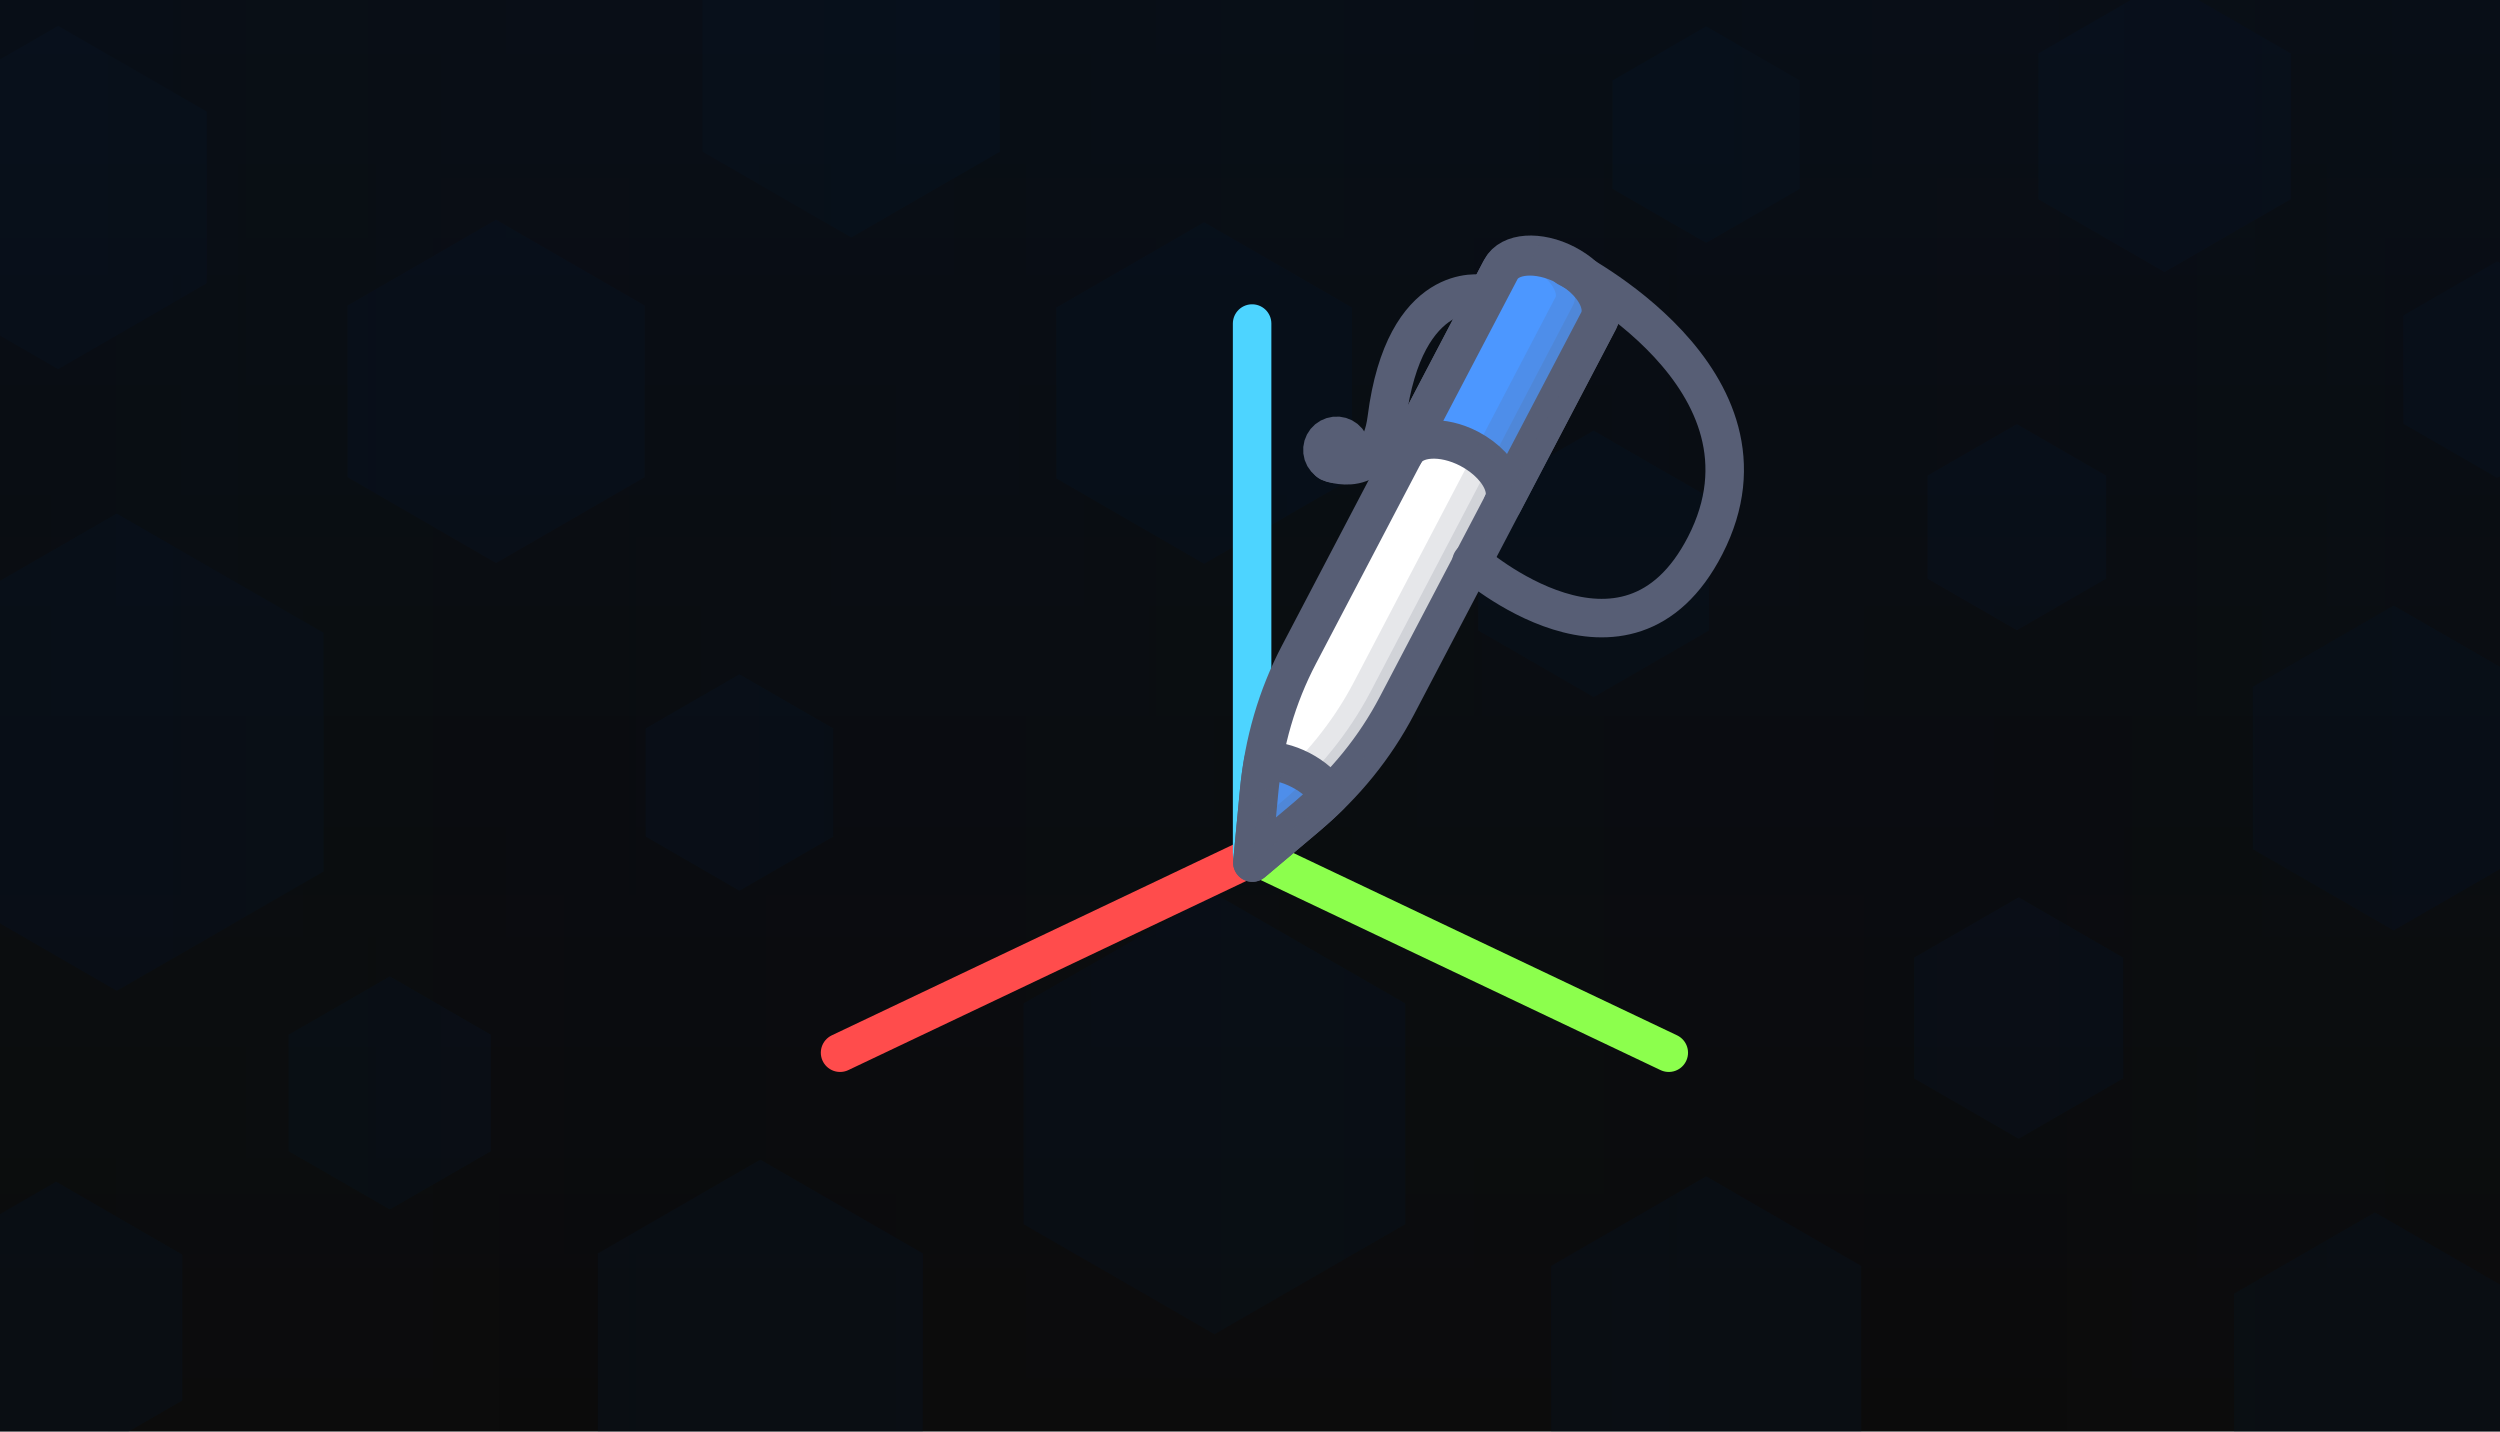<svg version="1.1" xmlns="http://www.w3.org/2000/svg" xmlns:xlink="http://www.w3.org/1999/xlink" width="688.73" height="394.369" viewBox="44.365,47.184,600,300"><rect x="44.365" y="47.184" width="600" height="300" fill="#333333" stroke="none"/><defs><linearGradient x1="299.9" y1="-22.058" x2="299.9" y2="322.257" gradientUnits="userSpaceOnUse" id="color-1"><stop offset="0" stop-color="#0a111b"/><stop offset="1" stop-color="#0e0e0e"/></linearGradient><linearGradient x1="644.315" y1="150" x2="-44.315" y2="150" gradientUnits="userSpaceOnUse" id="color-2"><stop offset="0" stop-color="#000000" stop-opacity="0"/><stop offset="1" stop-color="#000000" stop-opacity="0.173"/></linearGradient><linearGradient x1="-44.315" y1="150" x2="644.315" y2="150" gradientUnits="userSpaceOnUse" id="color-3"><stop offset="0" stop-color="#000000" stop-opacity="0"/><stop offset="1" stop-color="#000000" stop-opacity="0.173"/></linearGradient></defs><g transform="translate(44.415,47.184)"><g data-paper-data="{&quot;isPaintingLayer&quot;:true}" stroke-miterlimit="10" stroke-dasharray="" stroke-dashoffset="0" style="mix-blend-mode: normal"><path d="M-44.415,322.257v-344.315h688.63v344.315z" fill="url(#color-1)" fill-rule="nonzero" stroke="none" stroke-width="0.723" stroke-linecap="butt" stroke-linejoin="miter"/><path d="M291.426,192.638l45.8,26.4v53l-45.8,26.4l-45.8,-26.4v-53zM382.426,81.538l27.7,16v32l-27.7,16l-27.7,-16v-32zM574.426,123.538l33.8,19.5v39l-33.8,19.5l-33.8,-19.5v-39zM27.968,101.447l49.65,28.644v57.288l-49.65,28.643l-49.649,-28.643v-57.288zM118.999,30.939l35.667,20.605v41.209l-35.667,20.605l-35.668,-20.605v-41.21zM177.413,140.022l22.5,13v26l-22.5,13l-22.5,-13v-26zM484.426,193.538l25.1,14.5v29l-25.1,14.5l-25.1,-14.5v-29zM182.426,256.538l39,22.5v45l-39,22.5l-39,-22.5v-45zM519.426,-26.462l30.3,17.5v35l-30.3,17.5l-30.3,-17.5v-35zM93.5,212.532l24.263,13.998v27.995l-24.263,13.998l-24.264,-13.998v-27.995zM409.426,260.538l37.2,21.5v43l-37.2,21.5l-37.2,-21.5v-43zM409.426,-15.461l22.5,13v26l-22.5,13l-22.5,-13v-26zM483.985,79.996l21.437,12.367v24.736l-21.437,12.368l-21.438,-12.368v-24.736zM13.893,-15.607l35.668,20.605v41.21l-35.668,20.604l-35.667,-20.605v-41.209zM569.921,269.185l33.8,19.5v39l-33.8,19.5l-33.8,-19.5v-39zM13.419,261.827l30.3,17.5v35l-30.3,17.5l-30.3,-17.5v-35zM288.926,31.538l35.5,20.5v41l-35.5,20.5l-35.5,-20.5v-41zM204.262,-47.184l35.668,20.605v41.21l-35.668,20.604l-35.667,-20.605v-41.21zM599.274,40.922l22.5,13v26l-22.5,13l-22.5,-13v-26z" fill-opacity="0.235" fill="#071a34" fill-rule="nonzero" stroke="none" stroke-width="1" stroke-linecap="butt" stroke-linejoin="miter"/><path d="M-44.315,322.157v-344.315h688.63v344.315z" data-paper-data="{&quot;index&quot;:null}" fill="url(#color-2)" fill-rule="nonzero" stroke="none" stroke-width="0.723" stroke-linecap="butt" stroke-linejoin="miter"/><path d="M-44.315,322.157v-344.315h688.63v344.315z" fill="url(#color-3)" fill-rule="nonzero" stroke="none" stroke-width="0.723" stroke-linecap="butt" stroke-linejoin="miter"/><g stroke-width="9.241" stroke-linecap="round"><g fill="none" fill-rule="nonzero" stroke-linejoin="miter"><path d="M301.011,183.609l-99.444,47.259" stroke="#ff4c4c"/><path d="M400.456,230.868l-99.444,-47.259" data-paper-data="{&quot;index&quot;:null}" stroke="#8cff4d"/><path d="M300.456,183.202v-127.333" stroke="#4dd4ff"/></g><g stroke="#575e75"><path d="M313.74,174.071l-13.216,11.157l1.615,-17.181c1.107,-11.728 4.307,-22.693 9.529,-32.658l48.582,-92.7c2.082,-3.968 9.028,-4.451 15.528,-1.075c6.49,3.371 10.075,9.319 7.993,13.287l-48.58,92.705c-5.223,9.968 -12.426,18.859 -21.452,26.466" fill="#ffffff" fill-rule="evenodd" stroke-linejoin="round"/><path d="M318.933,89.116c0,0 11.867,5.007 13.837,-10.433c4.264,-33.41 22.877,-29.903 22.877,-29.903" fill="none" fill-rule="nonzero" stroke-linejoin="round"/><path d="M383.808,50.612c0.522,1.659 0.482,3.284 -0.236,4.655l-22.963,43.813c0.683,-1.356 0.716,-2.853 0.207,-4.472c-0.984,-3.13 -4.026,-6.459 -8.263,-8.688c-6.406,-3.33 -13.297,-2.904 -15.447,0.96l22.962,-43.818c2.076,-3.958 9.028,-4.451 15.531,-1.104c4.233,2.227 7.23,5.527 8.212,8.654M319.119,169.121c-1.713,1.727 -3.503,3.343 -5.384,4.958l-13.222,11.153l1.629,-17.177c0.233,-2.423 0.568,-4.835 1.005,-7.23c2.678,-0.121 5.89,0.608 8.993,2.218c3.104,1.614 5.536,3.816 6.975,6.079" fill="#4c97ff" fill-rule="evenodd" stroke-linejoin="round"/><path d="M384.002,50.248c0.523,1.661 0.482,3.287 -0.239,4.658l-48.551,92.704c-5.252,9.955 -12.466,18.844 -21.477,26.466l-13.223,11.149l0.88,-9.39l5.986,-5.061c9.007,-7.624 16.218,-16.51 21.471,-26.464l48.553,-92.703c0.717,-1.375 0.758,-3.001 0.237,-4.659c-0.728,-2.313 -2.544,-4.711 -5.183,-6.722c1.149,0.354 2.264,0.813 3.33,1.37c4.236,2.23 7.232,5.53 8.215,8.656" fill="#575e75" fill-rule="evenodd" stroke-linejoin="round" opacity="0.15"/><path d="M323.961,85.183c0.545,1.783 -0.449,3.672 -2.228,4.232c-1.778,0.56 -3.676,-0.419 -4.251,-2.192c-0.269,-0.86 -0.184,-1.791 0.234,-2.589c0.418,-0.798 1.136,-1.397 1.996,-1.665c0.859,-0.271 1.79,-0.189 2.588,0.227c0.798,0.417 1.398,1.134 1.667,1.993z" fill="#575e75" fill-rule="evenodd" stroke-linejoin="round"/><path d="M376.118,42.405c0,0 53.584,26.76 33.093,66.706c-18.895,36.836 -56.112,3.925 -56.112,3.925" fill="none" fill-rule="nonzero" stroke-linejoin="miter"/></g></g></g></g></svg><!--rotationCenter:344.41485:197.1845-->